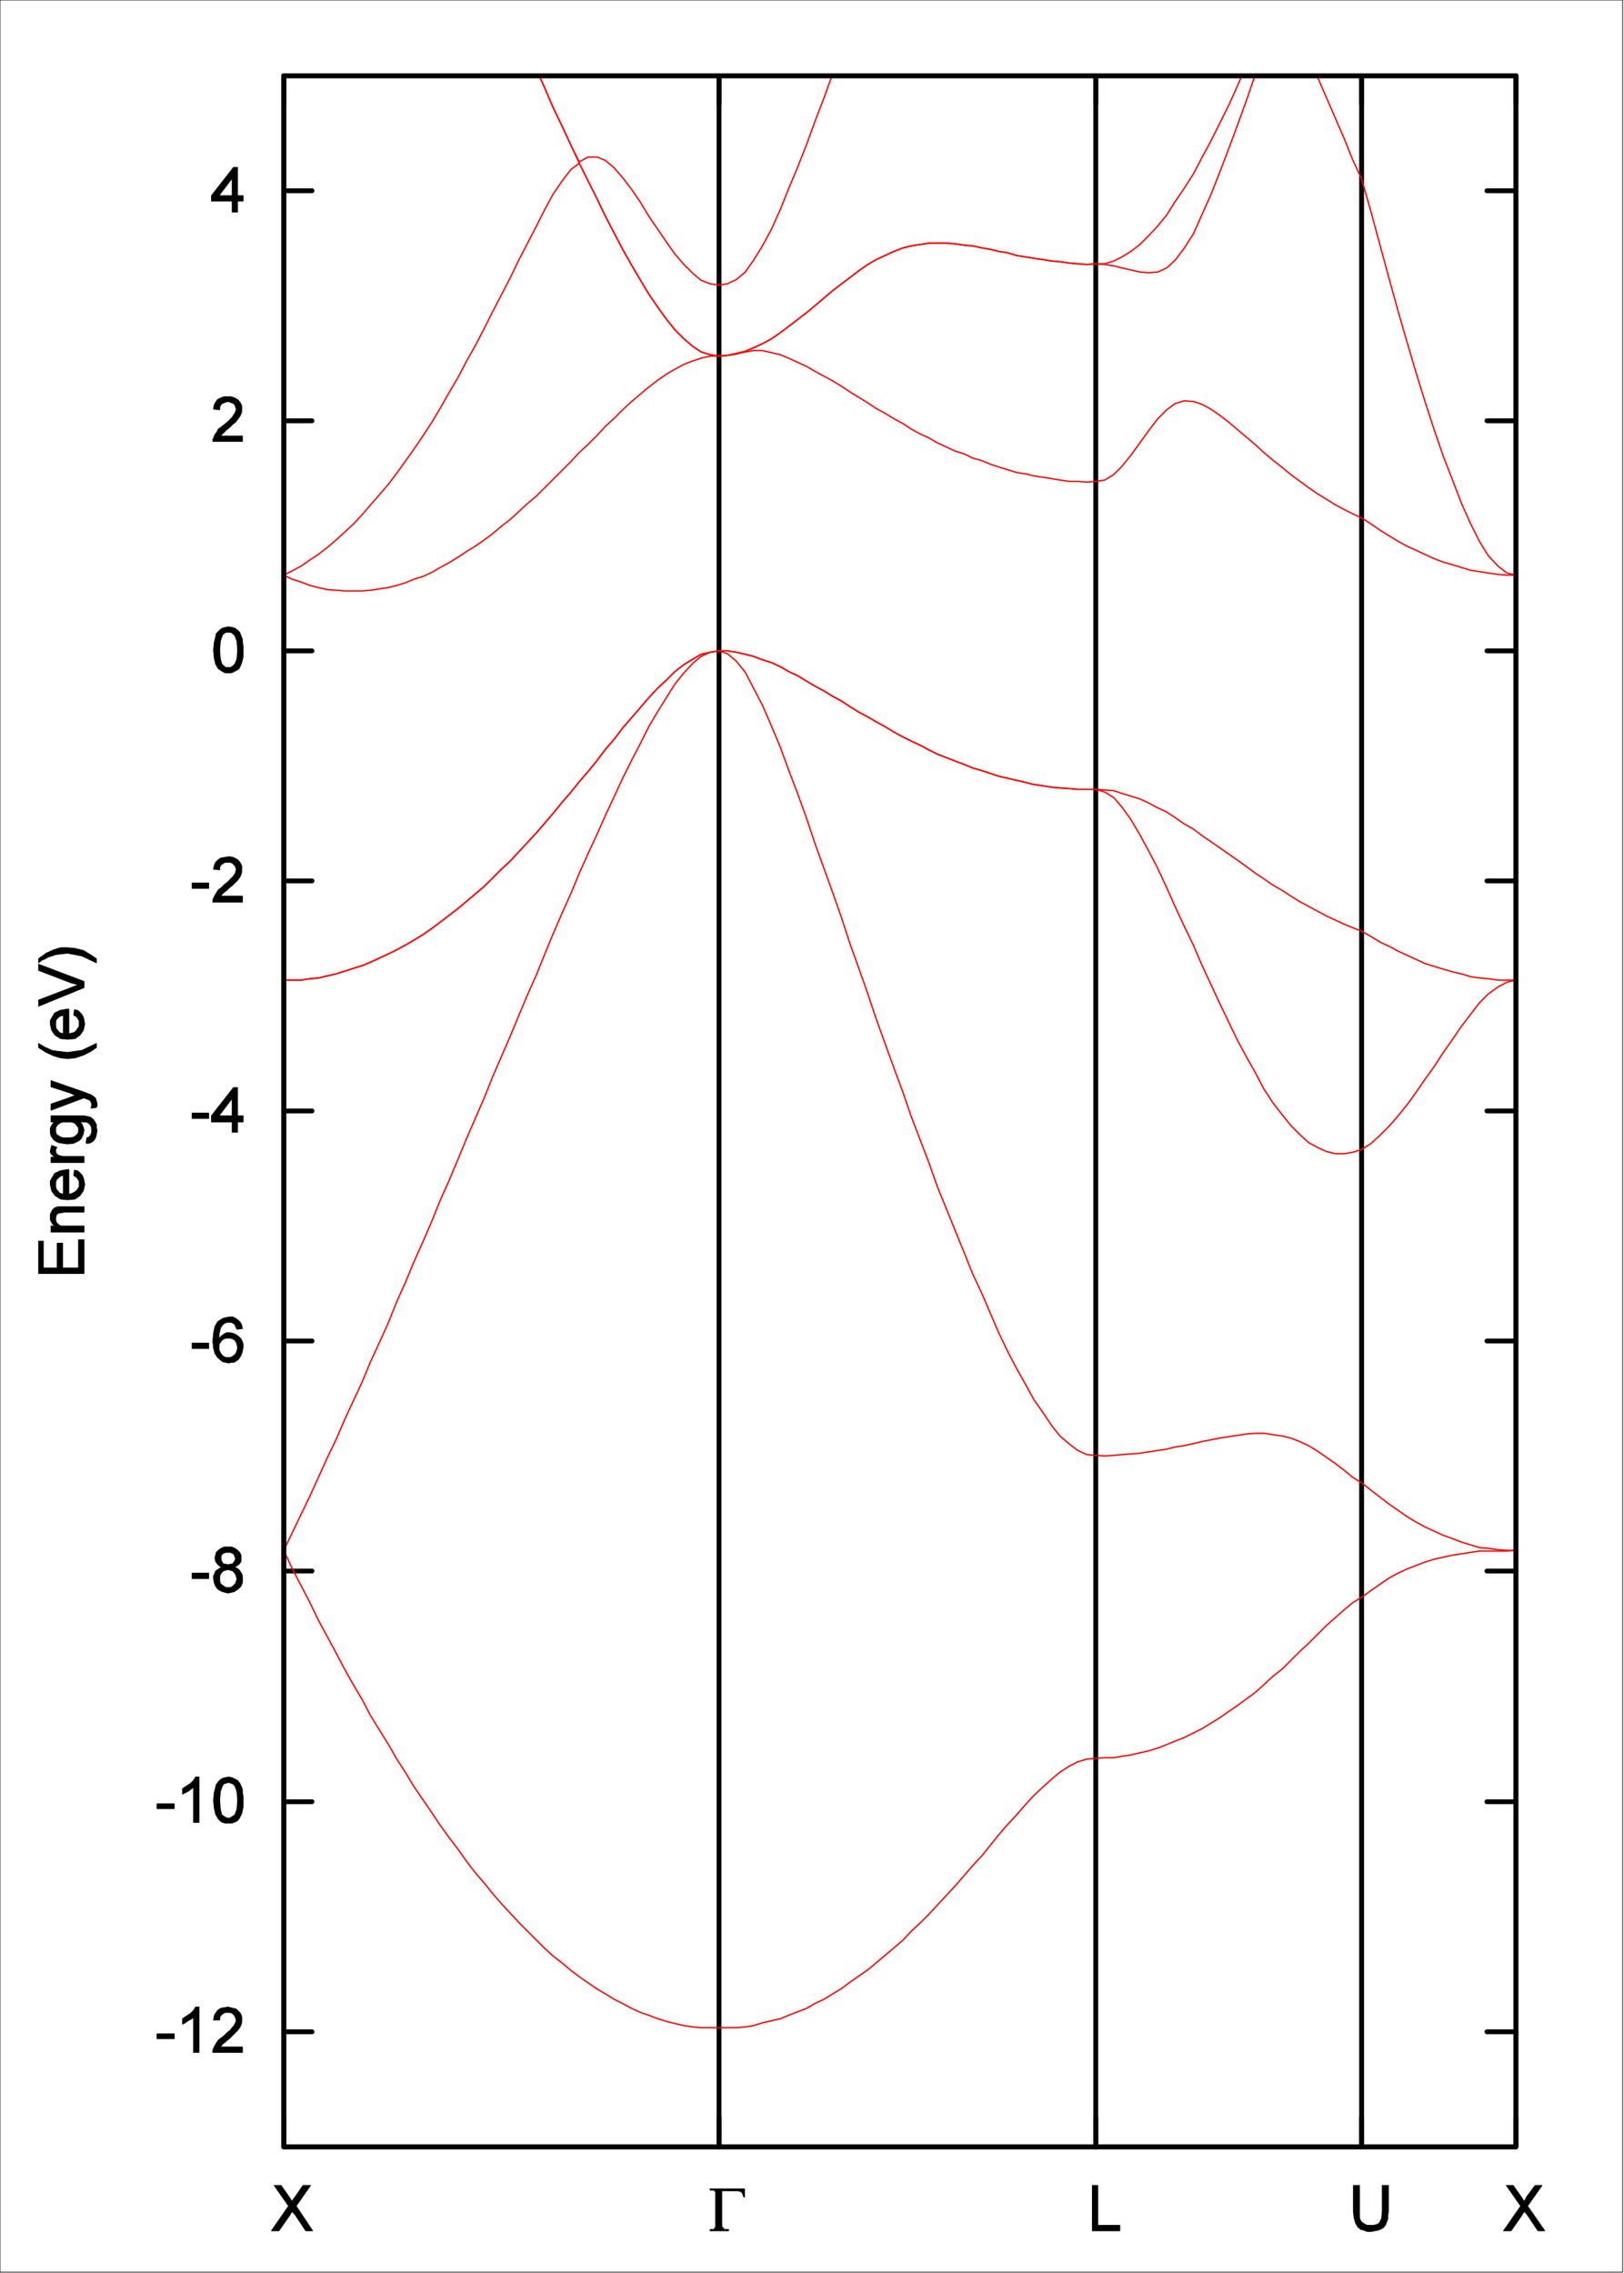 <?xml version="1.0" encoding="UTF-8" standalone="no"?>
<svg
   xmlns:dc="http://purl.org/dc/elements/1.1/"
   xmlns:cc="http://creativecommons.org/ns#"
   xmlns:rdf="http://www.w3.org/1999/02/22-rdf-syntax-ns#"
   xmlns:svg="http://www.w3.org/2000/svg"
   xmlns="http://www.w3.org/2000/svg"
   xmlns:sodipodi="http://sodipodi.sourceforge.net/DTD/sodipodi-0.dtd"
   xmlns:inkscape="http://www.inkscape.org/namespaces/inkscape"
   version="1.0"
   width="41.592mm"
   height="58.208mm"
   id="svg167"
   sodipodi:docname="image17.svg"
   inkscape:version="1.0.1 (3bc2e813f5, 2020-09-07)">
  <sodipodi:namedview
     pagecolor="#ffffff"
     bordercolor="#666666"
     borderopacity="1"
     objecttolerance="10"
     gridtolerance="10"
     guidetolerance="10"
     inkscape:pageopacity="0"
     inkscape:pageshadow="2"
     inkscape:window-width="1858"
     inkscape:window-height="1057"
     id="namedview169"
     showgrid="false"
     inkscape:zoom="4.0454546"
     inkscape:cx="78.599998"
     inkscape:cy="110"
     inkscape:window-x="-8"
     inkscape:window-y="-8"
     inkscape:window-maximized="1"
     inkscape:current-layer="svg167" />
  <defs
     id="defs3">
    <pattern
       id="WMFhbasepattern"
       patternUnits="userSpaceOnUse"
       width="6"
       height="6"
       x="0"
       y="0" />
  </defs>
  <path
     style="fill:none;stroke:#000000;stroke-width:0.067px;stroke-linecap:round;stroke-linejoin:round;stroke-miterlimit:4;stroke-dasharray:none;stroke-opacity:1;"
     d="  M 0,0   L 157.067,0   L 157.067,219.933   L 0,219.933   z "
     id="path5" />
  <path
     style="fill:none;stroke:#000000;stroke-width:0.467px;stroke-linecap:round;stroke-linejoin:round;stroke-miterlimit:4;stroke-dasharray:none;stroke-opacity:1;"
     d="  M 27.467,196.667   L 30.2,196.667  "
     id="path7" />
  <path
     style="fill:none;stroke:#000000;stroke-width:0.467px;stroke-linecap:round;stroke-linejoin:round;stroke-miterlimit:4;stroke-dasharray:none;stroke-opacity:1;"
     d="  M 146.733,196.667   L 143.933,196.667  "
     id="path9" />
  <path
     style="fill:#000000;fill-rule:nonzero;fill-opacity:1;stroke:#000000;stroke-width:0.067px;stroke-linecap:round;stroke-linejoin:round;stroke-miterlimit:4;stroke-dasharray:none;stroke-opacity:1;"
     d="  M 15.2,197.333   L 15.2,196.867   L 16.867,196.867   L 16.867,197.333   L 15.2,197.333  z   "
     id="path11" />
  <path
     style="fill:#000000;fill-rule:nonzero;fill-opacity:1;stroke:#000000;stroke-width:0.067px;stroke-linecap:round;stroke-linejoin:round;stroke-miterlimit:4;stroke-dasharray:none;stroke-opacity:1;"
     d="  M 19.267,198.667   L 18.733,198.667   L 18.733,195.267   L 18.467,195.467   L 18.2,195.6   L 17.933,195.8   L 17.667,195.933   L 17.667,195.4   L 18.067,195.133   L 18.467,194.867   L 18.733,194.6   L 18.933,194.267   L 19.267,194.267   L 19.267,198.667  z   "
     id="path13" />
  <path
     style="fill:#000000;fill-rule:nonzero;fill-opacity:1;stroke:#000000;stroke-width:0.067px;stroke-linecap:round;stroke-linejoin:round;stroke-miterlimit:4;stroke-dasharray:none;stroke-opacity:1;"
     d="  M 23.467,198.133   L 23.467,198.667   L 20.6,198.667   L 20.6,198.467   L 20.667,198.267   L 20.8,198   L 21,197.667   L 21.133,197.467   L 21.4,197.267   L 21.667,197.067   L 22,196.733   L 22.267,196.533   L 22.467,196.267   L 22.6,196.133   L 22.8,195.8   L 22.867,195.533   L 22.8,195.333   L 22.733,195.133   L 22.6,195   L 22.467,194.867   L 22.267,194.8   L 22.067,194.8   L 21.8,194.8   L 21.667,194.867   L 21.467,195   L 21.333,195.133   L 21.267,195.333   L 21.267,195.533   L 20.667,195.533   L 20.733,195.133   L 20.867,194.867   L 21.067,194.6   L 21.333,194.4   L 21.667,194.333   L 22.067,194.267   L 22.333,194.333   L 22.6,194.4   L 22.867,194.467   L 23.067,194.667   L 23.267,194.867   L 23.4,195.2   L 23.4,195.533   L 23.4,195.733   L 23.333,196   L 23.2,196.267   L 23,196.533   L 22.8,196.733   L 22.533,197   L 22.2,197.333   L 21.933,197.533   L 21.733,197.733   L 21.6,197.8   L 21.333,198.133   L 23.467,198.133  z   "
     id="path15" />
  <path
     style="fill:none;stroke:#000000;stroke-width:0.467px;stroke-linecap:round;stroke-linejoin:round;stroke-miterlimit:4;stroke-dasharray:none;stroke-opacity:1;"
     d="  M 27.467,174.4   L 30.2,174.4  "
     id="path17" />
  <path
     style="fill:none;stroke:#000000;stroke-width:0.467px;stroke-linecap:round;stroke-linejoin:round;stroke-miterlimit:4;stroke-dasharray:none;stroke-opacity:1;"
     d="  M 146.733,174.4   L 143.933,174.4  "
     id="path19" />
  <path
     style="fill:#000000;fill-rule:nonzero;fill-opacity:1;stroke:#000000;stroke-width:0.067px;stroke-linecap:round;stroke-linejoin:round;stroke-miterlimit:4;stroke-dasharray:none;stroke-opacity:1;"
     d="  M 15.2,175.067   L 15.2,174.6   L 16.867,174.6   L 16.867,175.067   L 15.2,175.067  z   "
     id="path21" />
  <path
     style="fill:#000000;fill-rule:nonzero;fill-opacity:1;stroke:#000000;stroke-width:0.067px;stroke-linecap:round;stroke-linejoin:round;stroke-miterlimit:4;stroke-dasharray:none;stroke-opacity:1;"
     d="  M 19.267,176.4   L 18.733,176.4   L 18.733,173   L 18.467,173.2   L 18.2,173.4   L 17.933,173.533   L 17.667,173.667   L 17.667,173.133   L 18.067,172.867   L 18.467,172.6   L 18.733,172.333   L 18.933,172   L 19.267,172   L 19.267,176.4  z   "
     id="path23" />
  <path
     style="fill:#000000;fill-rule:nonzero;fill-opacity:1;stroke:#000000;stroke-width:0.067px;stroke-linecap:round;stroke-linejoin:round;stroke-miterlimit:4;stroke-dasharray:none;stroke-opacity:1;"
     d="  M 20.667,174.267   L 20.733,173.533   L 20.867,173   L 20.933,172.733   L 21.133,172.467   L 21.333,172.267   L 21.533,172.133   L 21.8,172.067   L 22.133,172   L 22.467,172.067   L 22.733,172.2   L 23,172.333   L 23.2,172.6   L 23.333,172.867   L 23.467,173.2   L 23.467,173.533   L 23.533,173.867   L 23.533,174.267   L 23.533,174.933   L 23.4,175.533   L 23.267,175.8   L 23.133,176.067   L 22.933,176.267   L 22.667,176.4   L 22.4,176.467   L 22.133,176.467   L 21.8,176.467   L 21.533,176.4   L 21.333,176.267   L 21.133,176.067   L 20.867,175.6   L 20.733,175   L 20.667,174.267  z    M 21.267,174.267   L 21.333,175.133   L 21.467,175.667   L 21.667,175.8   L 21.867,175.933   L 22.133,176   L 22.333,175.933   L 22.533,175.8   L 22.733,175.667   L 22.933,175.133   L 23,174.267   L 22.933,173.4   L 22.733,172.867   L 22.533,172.667   L 22.333,172.6   L 22.133,172.533   L 21.867,172.6   L 21.667,172.667   L 21.533,172.867   L 21.333,173.4   L 21.267,174.267  z   "
     id="path25" />
  <path
     style="fill:none;stroke:#000000;stroke-width:0.467px;stroke-linecap:round;stroke-linejoin:round;stroke-miterlimit:4;stroke-dasharray:none;stroke-opacity:1;"
     d="  M 27.467,152.067   L 30.2,152.067  "
     id="path27" />
  <path
     style="fill:none;stroke:#000000;stroke-width:0.467px;stroke-linecap:round;stroke-linejoin:round;stroke-miterlimit:4;stroke-dasharray:none;stroke-opacity:1;"
     d="  M 146.733,152.067   L 143.933,152.067  "
     id="path29" />
  <path
     style="fill:#000000;fill-rule:nonzero;fill-opacity:1;stroke:#000000;stroke-width:0.067px;stroke-linecap:round;stroke-linejoin:round;stroke-miterlimit:4;stroke-dasharray:none;stroke-opacity:1;"
     d="  M 18.6,152.8   L 18.6,152.267   L 20.2,152.267   L 20.2,152.8   L 18.6,152.8  z   "
     id="path31" />
  <path
     style="fill:#000000;fill-rule:nonzero;fill-opacity:1;stroke:#000000;stroke-width:0.067px;stroke-linecap:round;stroke-linejoin:round;stroke-miterlimit:4;stroke-dasharray:none;stroke-opacity:1;"
     d="  M 21.467,151.667   L 21.267,151.6   L 21.133,151.467   L 21,151.333   L 20.867,151.133   L 20.8,150.8   L 20.867,150.533   L 20.933,150.267   L 21.133,150.067   L 21.4,149.867   L 21.733,149.733   L 22.067,149.733   L 22.4,149.733   L 22.733,149.867   L 23,150.067   L 23.2,150.267   L 23.333,150.533   L 23.333,150.8   L 23.333,151.133   L 23.2,151.333   L 23.067,151.467   L 22.867,151.6   L 22.667,151.667   L 22.933,151.8   L 23.133,151.933   L 23.267,152.133   L 23.4,152.333   L 23.467,152.533   L 23.467,152.8   L 23.467,153.2   L 23.333,153.533   L 23.067,153.8   L 22.867,153.933   L 22.667,154.067   L 22.4,154.133   L 22.067,154.2   L 21.8,154.133   L 21.533,154.067   L 21.267,153.933   L 21.067,153.8   L 20.867,153.533   L 20.733,153.2   L 20.667,152.8   L 20.667,152.533   L 20.8,152.267   L 20.867,152.067   L 21.067,151.933   L 21.267,151.8   L 21.467,151.667  z    M 21.4,150.8   L 21.4,151   L 21.467,151.133   L 21.533,151.267   L 21.667,151.4   L 21.867,151.4   L 22.067,151.467   L 22.267,151.4   L 22.467,151.4   L 22.6,151.267   L 22.733,151.067   L 22.8,150.867   L 22.733,150.667   L 22.667,150.533   L 22.6,150.4   L 22.467,150.333   L 22.267,150.267   L 22.067,150.267   L 21.867,150.267   L 21.667,150.333   L 21.533,150.4   L 21.4,150.6   L 21.4,150.8  z    M 21.267,152.8   L 21.267,153   L 21.333,153.267   L 21.467,153.4   L 21.667,153.533   L 21.867,153.667   L 22.067,153.667   L 22.333,153.667   L 22.533,153.533   L 22.667,153.4   L 22.8,153.267   L 22.867,153.067   L 22.933,152.8   L 22.867,152.6   L 22.8,152.4   L 22.667,152.2   L 22.533,152.067   L 22.333,152   L 22.067,151.933   L 21.8,152   L 21.6,152.067   L 21.467,152.2   L 21.333,152.4   L 21.267,152.6   L 21.267,152.8  z   "
     id="path33" />
  <path
     style="fill:none;stroke:#000000;stroke-width:0.467px;stroke-linecap:round;stroke-linejoin:round;stroke-miterlimit:4;stroke-dasharray:none;stroke-opacity:1;"
     d="  M 27.467,129.8   L 30.2,129.8  "
     id="path35" />
  <path
     style="fill:none;stroke:#000000;stroke-width:0.467px;stroke-linecap:round;stroke-linejoin:round;stroke-miterlimit:4;stroke-dasharray:none;stroke-opacity:1;"
     d="  M 146.733,129.8   L 143.933,129.8  "
     id="path37" />
  <path
     style="fill:#000000;fill-rule:nonzero;fill-opacity:1;stroke:#000000;stroke-width:0.067px;stroke-linecap:round;stroke-linejoin:round;stroke-miterlimit:4;stroke-dasharray:none;stroke-opacity:1;"
     d="  M 18.6,130.533   L 18.6,130   L 20.2,130   L 20.2,130.533   L 18.6,130.533  z   "
     id="path39" />
  <path
     style="fill:#000000;fill-rule:nonzero;fill-opacity:1;stroke:#000000;stroke-width:0.067px;stroke-linecap:round;stroke-linejoin:round;stroke-miterlimit:4;stroke-dasharray:none;stroke-opacity:1;"
     d="  M 23.467,128.6   L 22.933,128.667   L 22.8,128.4   L 22.733,128.2   L 22.533,128.067   L 22.4,128   L 22.2,128   L 21.933,128   L 21.667,128.133   L 21.467,128.333   L 21.333,128.6   L 21.267,128.867   L 21.2,129.2   L 21.2,129.6   L 21.4,129.333   L 21.667,129.133   L 21.933,129   L 22.267,129   L 22.6,129.067   L 22.867,129.2   L 23.133,129.4   L 23.333,129.6   L 23.467,129.867   L 23.533,130.133   L 23.533,130.4   L 23.467,130.8   L 23.333,131.2   L 23.2,131.4   L 23.067,131.6   L 22.867,131.733   L 22.667,131.867   L 22.4,131.867   L 22.133,131.933   L 21.533,131.8   L 21.067,131.4   L 20.8,131   L 20.667,130.467   L 20.6,129.8   L 20.667,129.067   L 20.8,128.4   L 21.067,127.933   L 21.6,127.6   L 22.2,127.467   L 22.533,127.467   L 22.8,127.6   L 23.067,127.8   L 23.267,128   L 23.4,128.267   L 23.467,128.6  z    M 21.2,130.4   L 21.2,130.667   L 21.333,130.933   L 21.467,131.133   L 21.6,131.267   L 21.867,131.4   L 22.133,131.4   L 22.333,131.4   L 22.533,131.267   L 22.733,131.133   L 22.867,130.933   L 22.933,130.733   L 23,130.467   L 22.933,130.133   L 22.867,129.933   L 22.733,129.733   L 22.533,129.6   L 22.333,129.533   L 22.067,129.533   L 21.867,129.533   L 21.667,129.6   L 21.467,129.733   L 21.333,129.933   L 21.2,130.133   L 21.2,130.4  z   "
     id="path41" />
  <path
     style="fill:none;stroke:#000000;stroke-width:0.467px;stroke-linecap:round;stroke-linejoin:round;stroke-miterlimit:4;stroke-dasharray:none;stroke-opacity:1;"
     d="  M 27.467,107.533   L 30.2,107.533  "
     id="path43" />
  <path
     style="fill:none;stroke:#000000;stroke-width:0.467px;stroke-linecap:round;stroke-linejoin:round;stroke-miterlimit:4;stroke-dasharray:none;stroke-opacity:1;"
     d="  M 146.733,107.533   L 143.933,107.533  "
     id="path45" />
  <path
     style="fill:#000000;fill-rule:nonzero;fill-opacity:1;stroke:#000000;stroke-width:0.067px;stroke-linecap:round;stroke-linejoin:round;stroke-miterlimit:4;stroke-dasharray:none;stroke-opacity:1;"
     d="  M 18.6,108.267   L 18.6,107.733   L 20.2,107.733   L 20.2,108.267   L 18.6,108.267  z   "
     id="path47" />
  <path
     style="fill:#000000;fill-rule:nonzero;fill-opacity:1;stroke:#000000;stroke-width:0.067px;stroke-linecap:round;stroke-linejoin:round;stroke-miterlimit:4;stroke-dasharray:none;stroke-opacity:1;"
     d="  M 22.467,109.6   L 22.467,108.6   L 20.467,108.6   L 20.467,108   L 22.6,105.267   L 23,105.267   L 23,108   L 23.533,108   L 23.533,108.6   L 23,108.6   L 23,109.6   L 22.467,109.6  z    M 22.467,108   L 22.467,106.333   L 21.2,108   L 22.467,108  z   "
     id="path49" />
  <path
     style="fill:none;stroke:#000000;stroke-width:0.467px;stroke-linecap:round;stroke-linejoin:round;stroke-miterlimit:4;stroke-dasharray:none;stroke-opacity:1;"
     d="  M 27.467,85.267   L 30.2,85.267  "
     id="path51" />
  <path
     style="fill:none;stroke:#000000;stroke-width:0.467px;stroke-linecap:round;stroke-linejoin:round;stroke-miterlimit:4;stroke-dasharray:none;stroke-opacity:1;"
     d="  M 146.733,85.267   L 143.933,85.267  "
     id="path53" />
  <path
     style="fill:#000000;fill-rule:nonzero;fill-opacity:1;stroke:#000000;stroke-width:0.067px;stroke-linecap:round;stroke-linejoin:round;stroke-miterlimit:4;stroke-dasharray:none;stroke-opacity:1;"
     d="  M 18.6,86   L 18.6,85.467   L 20.2,85.467   L 20.2,86   L 18.6,86  z   "
     id="path55" />
  <path
     style="fill:#000000;fill-rule:nonzero;fill-opacity:1;stroke:#000000;stroke-width:0.067px;stroke-linecap:round;stroke-linejoin:round;stroke-miterlimit:4;stroke-dasharray:none;stroke-opacity:1;"
     d="  M 23.467,86.733   L 23.467,87.333   L 20.6,87.333   L 20.6,87.133   L 20.667,86.933   L 20.8,86.667   L 21,86.333   L 21.133,86.133   L 21.4,85.933   L 21.667,85.667   L 22,85.4   L 22.267,85.133   L 22.467,84.933   L 22.6,84.8   L 22.8,84.467   L 22.867,84.133   L 22.8,83.933   L 22.733,83.8   L 22.6,83.667   L 22.467,83.533   L 22.267,83.467   L 22.067,83.467   L 21.8,83.467   L 21.667,83.533   L 21.467,83.667   L 21.333,83.8   L 21.267,84   L 21.267,84.2   L 20.667,84.133   L 20.733,83.8   L 20.867,83.467   L 21.067,83.267   L 21.333,83.067   L 21.667,83   L 22.067,82.933   L 22.333,82.933   L 22.6,83   L 22.867,83.133   L 23.067,83.267   L 23.267,83.533   L 23.4,83.8   L 23.4,84.133   L 23.4,84.4   L 23.333,84.667   L 23.2,84.933   L 23,85.2   L 22.8,85.4   L 22.533,85.667   L 22.2,85.933   L 21.933,86.2   L 21.733,86.333   L 21.6,86.467   L 21.333,86.733   L 23.467,86.733  z   "
     id="path57" />
  <path
     style="fill:none;stroke:#000000;stroke-width:0.467px;stroke-linecap:round;stroke-linejoin:round;stroke-miterlimit:4;stroke-dasharray:none;stroke-opacity:1;"
     d="  M 27.467,63   L 30.2,63  "
     id="path59" />
  <path
     style="fill:none;stroke:#000000;stroke-width:0.467px;stroke-linecap:round;stroke-linejoin:round;stroke-miterlimit:4;stroke-dasharray:none;stroke-opacity:1;"
     d="  M 146.733,63   L 143.933,63  "
     id="path61" />
  <path
     style="fill:#000000;fill-rule:nonzero;fill-opacity:1;stroke:#000000;stroke-width:0.067px;stroke-linecap:round;stroke-linejoin:round;stroke-miterlimit:4;stroke-dasharray:none;stroke-opacity:1;"
     d="  M 20.667,62.933   L 20.733,62.2   L 20.867,61.667   L 20.933,61.333   L 21.133,61.133   L 21.333,60.933   L 21.533,60.8   L 21.8,60.733   L 22.133,60.667   L 22.467,60.733   L 22.733,60.8   L 23,61   L 23.2,61.2   L 23.333,61.533   L 23.467,61.867   L 23.467,62.133   L 23.533,62.533   L 23.533,62.933   L 23.533,63.6   L 23.4,64.133   L 23.267,64.467   L 23.133,64.733   L 22.933,64.867   L 22.667,65   L 22.4,65.133   L 22.133,65.133   L 21.8,65.133   L 21.533,65   L 21.333,64.867   L 21.133,64.733   L 20.867,64.267   L 20.733,63.667   L 20.667,62.933  z    M 21.267,62.933   L 21.333,63.8   L 21.467,64.267   L 21.667,64.467   L 21.867,64.6   L 22.133,64.6   L 22.333,64.6   L 22.533,64.467   L 22.733,64.267   L 22.933,63.8   L 23,62.933   L 22.933,62.067   L 22.733,61.533   L 22.533,61.333   L 22.333,61.2   L 22.133,61.2   L 21.867,61.2   L 21.667,61.333   L 21.533,61.467   L 21.333,62.067   L 21.267,62.933  z   "
     id="path63" />
  <path
     style="fill:none;stroke:#000000;stroke-width:0.467px;stroke-linecap:round;stroke-linejoin:round;stroke-miterlimit:4;stroke-dasharray:none;stroke-opacity:1;"
     d="  M 27.467,40.733   L 30.2,40.733  "
     id="path65" />
  <path
     style="fill:none;stroke:#000000;stroke-width:0.467px;stroke-linecap:round;stroke-linejoin:round;stroke-miterlimit:4;stroke-dasharray:none;stroke-opacity:1;"
     d="  M 146.733,40.733   L 143.933,40.733  "
     id="path67" />
  <path
     style="fill:#000000;fill-rule:nonzero;fill-opacity:1;stroke:#000000;stroke-width:0.067px;stroke-linecap:round;stroke-linejoin:round;stroke-miterlimit:4;stroke-dasharray:none;stroke-opacity:1;"
     d="  M 23.467,42.2   L 23.467,42.733   L 20.6,42.733   L 20.6,42.533   L 20.667,42.4   L 20.8,42.067   L 21,41.8   L 21.133,41.533   L 21.4,41.333   L 21.667,41.133   L 22,40.867   L 22.267,40.6   L 22.467,40.4   L 22.6,40.2   L 22.8,39.867   L 22.867,39.6   L 22.8,39.4   L 22.733,39.2   L 22.6,39.067   L 22.467,39   L 22.267,38.933   L 22.067,38.867   L 21.8,38.933   L 21.667,39   L 21.467,39.067   L 21.333,39.267   L 21.267,39.4   L 21.267,39.667   L 20.667,39.6   L 20.733,39.2   L 20.867,38.933   L 21.067,38.667   L 21.333,38.533   L 21.667,38.4   L 22.067,38.4   L 22.333,38.4   L 22.6,38.467   L 22.867,38.6   L 23.067,38.733   L 23.267,39   L 23.4,39.267   L 23.4,39.6   L 23.4,39.867   L 23.333,40.067   L 23.2,40.333   L 23,40.6   L 22.8,40.867   L 22.533,41.067   L 22.2,41.4   L 21.933,41.6   L 21.733,41.8   L 21.6,41.933   L 21.333,42.2   L 23.467,42.2  z   "
     id="path69" />
  <path
     style="fill:none;stroke:#000000;stroke-width:0.467px;stroke-linecap:round;stroke-linejoin:round;stroke-miterlimit:4;stroke-dasharray:none;stroke-opacity:1;"
     d="  M 27.467,18.467   L 30.2,18.467  "
     id="path71" />
  <path
     style="fill:none;stroke:#000000;stroke-width:0.467px;stroke-linecap:round;stroke-linejoin:round;stroke-miterlimit:4;stroke-dasharray:none;stroke-opacity:1;"
     d="  M 146.733,18.467   L 143.933,18.467  "
     id="path73" />
  <path
     style="fill:#000000;fill-rule:nonzero;fill-opacity:1;stroke:#000000;stroke-width:0.067px;stroke-linecap:round;stroke-linejoin:round;stroke-miterlimit:4;stroke-dasharray:none;stroke-opacity:1;"
     d="  M 22.467,20.533   L 22.467,19.467   L 20.467,19.467   L 20.467,18.933   L 22.6,16.2   L 23,16.2   L 23,18.933   L 23.533,18.933   L 23.533,19.467   L 23,19.467   L 23,20.533   L 22.467,20.533  z    M 22.467,18.933   L 22.467,17.267   L 21.2,18.933   L 22.467,18.933  z   "
     id="path75" />
  <path
     style="fill:none;stroke:#000000;stroke-width:0.467px;stroke-linecap:round;stroke-linejoin:round;stroke-miterlimit:4;stroke-dasharray:none;stroke-opacity:1;"
     d="  M 146.733,207.8   L 146.733,205  "
     id="path77" />
  <path
     style="fill:none;stroke:#000000;stroke-width:0.467px;stroke-linecap:round;stroke-linejoin:round;stroke-miterlimit:4;stroke-dasharray:none;stroke-opacity:1;"
     d="  M 146.733,7.333   L 146.733,10.067  "
     id="path79" />
  <path
     style="fill:#000000;fill-rule:nonzero;fill-opacity:1;stroke:#000000;stroke-width:0.067px;stroke-linecap:round;stroke-linejoin:round;stroke-miterlimit:4;stroke-dasharray:none;stroke-opacity:1;"
     d="  M 145.533,215.933   L 147.2,213.533   L 145.8,211.533   L 146.467,211.533   L 147.267,212.667   L 147.4,212.867   L 147.467,213   L 147.533,213.067   L 147.667,212.867   L 147.8,212.6   L 148.6,211.533   L 149.267,211.533   L 147.867,213.533   L 149.533,215.933   L 148.867,215.933   L 147.8,214.333   L 147.667,214.2   L 147.533,214.067   L 147.4,214.267   L 147.333,214.4   L 146.267,215.933   L 145.533,215.933  z   "
     id="path81" />
  <path
     style="fill:none;stroke:#000000;stroke-width:0.467px;stroke-linecap:round;stroke-linejoin:round;stroke-miterlimit:4;stroke-dasharray:none;stroke-opacity:1;"
     d="  M 131.8,207.8   L 131.8,205  "
     id="path83" />
  <path
     style="fill:none;stroke:#000000;stroke-width:0.467px;stroke-linecap:round;stroke-linejoin:round;stroke-miterlimit:4;stroke-dasharray:none;stroke-opacity:1;"
     d="  M 131.8,7.333   L 131.8,10.067  "
     id="path85" />
  <path
     style="fill:#000000;fill-rule:nonzero;fill-opacity:1;stroke:#000000;stroke-width:0.067px;stroke-linecap:round;stroke-linejoin:round;stroke-miterlimit:4;stroke-dasharray:none;stroke-opacity:1;"
     d="  M 133.8,211.533   L 134.4,211.533   L 134.4,214.067   L 134.333,214.467   L 134.333,214.8   L 134.2,215.133   L 134.133,215.333   L 133.933,215.6   L 133.733,215.733   L 133.4,215.867   L 133.067,215.933   L 132.733,216   L 132.333,216   L 132,215.867   L 131.733,215.8   L 131.467,215.6   L 131.333,215.4   L 131.2,215.133   L 131.067,214.667   L 131,214.067   L 131,211.533   L 131.6,211.533   L 131.6,214   L 131.6,214.4   L 131.6,214.667   L 131.667,214.867   L 131.733,215   L 131.867,215.133   L 132.067,215.267   L 132.333,215.4   L 132.667,215.4   L 132.933,215.4   L 133.2,215.333   L 133.4,215.267   L 133.533,215.133   L 133.733,214.733   L 133.8,214   L 133.8,211.533  z   "
     id="path87" />
  <path
     style="fill:none;stroke:#000000;stroke-width:0.467px;stroke-linecap:round;stroke-linejoin:round;stroke-miterlimit:4;stroke-dasharray:none;stroke-opacity:1;"
     d="  M 106.067,207.8   L 106.067,205  "
     id="path89" />
  <path
     style="fill:none;stroke:#000000;stroke-width:0.467px;stroke-linecap:round;stroke-linejoin:round;stroke-miterlimit:4;stroke-dasharray:none;stroke-opacity:1;"
     d="  M 106.067,7.333   L 106.067,10.067  "
     id="path91" />
  <path
     style="fill:#000000;fill-rule:nonzero;fill-opacity:1;stroke:#000000;stroke-width:0.067px;stroke-linecap:round;stroke-linejoin:round;stroke-miterlimit:4;stroke-dasharray:none;stroke-opacity:1;"
     d="  M 105.733,215.933   L 105.733,211.533   L 106.267,211.533   L 106.267,215.4   L 108.4,215.4   L 108.4,215.933   L 105.733,215.933  z   "
     id="path93" />
  <path
     style="fill:none;stroke:#000000;stroke-width:0.467px;stroke-linecap:round;stroke-linejoin:round;stroke-miterlimit:4;stroke-dasharray:none;stroke-opacity:1;"
     d="  M 69.6,207.8   L 69.6,205  "
     id="path95" />
  <path
     style="fill:none;stroke:#000000;stroke-width:0.467px;stroke-linecap:round;stroke-linejoin:round;stroke-miterlimit:4;stroke-dasharray:none;stroke-opacity:1;"
     d="  M 69.6,7.333   L 69.6,10.067  "
     id="path97" />
  <path
     style="fill:#000000;fill-rule:nonzero;fill-opacity:1;stroke:#000000;stroke-width:0.067px;stroke-linecap:round;stroke-linejoin:round;stroke-miterlimit:4;stroke-dasharray:none;stroke-opacity:1;"
     d="  M 72.067,211.867   L 72.067,212.667   L 72,212.667   L 71.933,212.467   L 71.867,212.333   L 71.8,212.2   L 71.667,212.133   L 71.467,212.067   L 71.2,212.067   L 69.867,212.067   L 69.867,215.333   L 69.867,215.533   L 70,215.667   L 70.133,215.8   L 70.333,215.8   L 70.533,215.8   L 70.533,215.933   L 68.733,215.933   L 68.733,215.8   L 68.8,215.8   L 69.067,215.8   L 69.2,215.667   L 69.267,215.533   L 69.267,215.333   L 69.267,212.4   L 69.267,212.2   L 69.2,212.067   L 69.067,212   L 68.8,212   L 68.733,212   L 68.733,211.867   L 72.067,211.867  z   "
     id="path99" />
  <path
     style="fill:none;stroke:#000000;stroke-width:0.467px;stroke-linecap:round;stroke-linejoin:round;stroke-miterlimit:4;stroke-dasharray:none;stroke-opacity:1;"
     d="  M 27.467,207.8   L 27.467,205  "
     id="path101" />
  <path
     style="fill:none;stroke:#000000;stroke-width:0.467px;stroke-linecap:round;stroke-linejoin:round;stroke-miterlimit:4;stroke-dasharray:none;stroke-opacity:1;"
     d="  M 27.467,7.333   L 27.467,10.067  "
     id="path103" />
  <path
     style="fill:#000000;fill-rule:nonzero;fill-opacity:1;stroke:#000000;stroke-width:0.067px;stroke-linecap:round;stroke-linejoin:round;stroke-miterlimit:4;stroke-dasharray:none;stroke-opacity:1;"
     d="  M 26.267,215.933   L 27.933,213.533   L 26.533,211.533   L 27.2,211.533   L 28,212.667   L 28.133,212.867   L 28.2,213   L 28.267,213.067   L 28.4,212.867   L 28.6,212.6   L 29.333,211.533   L 30.067,211.533   L 28.667,213.533   L 30.267,215.933   L 29.6,215.933   L 28.533,214.333   L 28.4,214.2   L 28.267,214.067   L 28.133,214.267   L 28.067,214.4   L 27,215.933   L 26.267,215.933  z   "
     id="path105" />
  <path
     style="fill:none;stroke:#000000;stroke-width:0.467px;stroke-linecap:round;stroke-linejoin:round;stroke-miterlimit:4;stroke-dasharray:none;stroke-opacity:1;"
     d="  M 27.467,207.8   L 146.733,207.8   L 146.733,7.333   L 27.467,7.333   L 27.467,207.8  "
     id="path107" />
  <path
     style="fill:#000000;fill-rule:nonzero;fill-opacity:1;stroke:#000000;stroke-width:0.067px;stroke-linecap:round;stroke-linejoin:round;stroke-miterlimit:4;stroke-dasharray:none;stroke-opacity:1;"
     d="  M 8.133,123.267   L 3.733,123.267   L 3.733,120.133   L 4.2,120.133   L 4.2,122.733   L 5.533,122.733   L 5.533,120.333   L 6.067,120.333   L 6.067,122.733   L 7.6,122.733   L 7.6,120   L 8.133,120   L 8.133,123.267  z   "
     id="path109" />
  <path
     style="fill:#000000;fill-rule:nonzero;fill-opacity:1;stroke:#000000;stroke-width:0.067px;stroke-linecap:round;stroke-linejoin:round;stroke-miterlimit:4;stroke-dasharray:none;stroke-opacity:1;"
     d="  M 8.133,119.267   L 4.933,119.267   L 4.933,118.667   L 5.4,118.667   L 5.133,118.533   L 5,118.333   L 4.867,118.067   L 4.867,117.8   L 4.867,117.533   L 5,117.267   L 5.067,117.133   L 5.267,116.933   L 5.4,116.867   L 5.667,116.8   L 5.867,116.8   L 6.133,116.8   L 8.133,116.8   L 8.133,117.333   L 6.2,117.333   L 5.933,117.4   L 5.733,117.4   L 5.6,117.467   L 5.467,117.6   L 5.4,117.8   L 5.4,117.933   L 5.4,118.133   L 5.467,118.333   L 5.6,118.467   L 5.733,118.6   L 5.933,118.667   L 6.133,118.667   L 6.4,118.667   L 8.133,118.667   L 8.133,119.267  z   "
     id="path111" />
  <path
     style="fill:#000000;fill-rule:nonzero;fill-opacity:1;stroke:#000000;stroke-width:0.067px;stroke-linecap:round;stroke-linejoin:round;stroke-miterlimit:4;stroke-dasharray:none;stroke-opacity:1;"
     d="  M 7.133,113.8   L 7.2,113.267   L 7.533,113.333   L 7.733,113.533   L 7.933,113.733   L 8.067,114   L 8.133,114.267   L 8.2,114.667   L 8.067,115.267   L 7.733,115.733   L 7.267,116.067   L 6.533,116.133   L 5.867,116.067   L 5.333,115.733   L 5,115.267   L 4.867,114.667   L 4.867,114.333   L 5,114.067   L 5.133,113.867   L 5.267,113.6   L 5.8,113.333   L 6.533,113.2   L 6.667,113.2   L 6.667,115.6   L 6.933,115.533   L 7.2,115.4   L 7.4,115.267   L 7.533,115.067   L 7.667,114.867   L 7.667,114.6   L 7.667,114.333   L 7.533,114.133   L 7.4,113.933   L 7.133,113.8  z    M 6.133,115.6   L 6.133,113.8   L 5.933,113.8   L 5.733,113.933   L 5.667,114   L 5.467,114.2   L 5.4,114.4   L 5.4,114.667   L 5.4,114.933   L 5.467,115.133   L 5.6,115.267   L 5.733,115.467   L 5.933,115.533   L 6.133,115.6  z   "
     id="path113" />
  <path
     style="fill:#000000;fill-rule:nonzero;fill-opacity:1;stroke:#000000;stroke-width:0.067px;stroke-linecap:round;stroke-linejoin:round;stroke-miterlimit:4;stroke-dasharray:none;stroke-opacity:1;"
     d="  M 8.133,112.533   L 4.933,112.533   L 4.933,112   L 5.4,112   L 5.133,111.867   L 4.933,111.667   L 4.867,111.533   L 4.867,111.4   L 4.933,111.133   L 5,110.867   L 5.533,111.067   L 5.4,111.2   L 5.4,111.4   L 5.4,111.533   L 5.467,111.667   L 5.6,111.8   L 5.8,111.867   L 6.067,111.933   L 6.4,111.933   L 8.133,111.933   L 8.133,112.533  z   "
     id="path115" />
  <path
     style="fill:#000000;fill-rule:nonzero;fill-opacity:1;stroke:#000000;stroke-width:0.067px;stroke-linecap:round;stroke-linejoin:round;stroke-miterlimit:4;stroke-dasharray:none;stroke-opacity:1;"
     d="  M 8.333,110.667   L 8.4,110.133   L 8.6,110.067   L 8.733,109.933   L 8.8,109.8   L 8.867,109.6   L 8.867,109.4   L 8.867,109.2   L 8.8,109   L 8.733,108.867   L 8.6,108.733   L 8.333,108.6   L 8.2,108.6   L 8,108.6   L 7.733,108.6   L 7.933,108.8   L 8.067,109.133   L 8.133,109.4   L 8.067,109.733   L 8,109.933   L 7.867,110.2   L 7.667,110.4   L 7.133,110.667   L 6.533,110.733   L 6.067,110.667   L 5.667,110.6   L 5.4,110.467   L 5.2,110.333   L 5.067,110.133   L 4.933,109.933   L 4.867,109.667   L 4.867,109.467   L 4.867,109.2   L 5,108.933   L 5.133,108.733   L 5.333,108.6   L 4.933,108.6   L 4.933,108   L 7.667,108   L 8.133,108   L 8.467,108.067   L 8.733,108.133   L 8.933,108.267   L 9.067,108.4   L 9.2,108.6   L 9.333,108.867   L 9.333,109.133   L 9.4,109.4   L 9.333,109.8   L 9.267,110.067   L 9.133,110.333   L 9,110.467   L 8.8,110.6   L 8.6,110.667   L 8.333,110.667  z    M 6.467,110.133   L 6.8,110.133   L 7.133,110.067   L 7.333,109.933   L 7.467,109.8   L 7.6,109.6   L 7.6,109.4   L 7.6,109.133   L 7.467,109   L 7.333,108.8   L 7.133,108.667   L 6.867,108.6   L 6.467,108.6   L 6.133,108.6   L 5.867,108.667   L 5.667,108.8   L 5.467,109   L 5.4,109.2   L 5.4,109.4   L 5.4,109.6   L 5.467,109.8   L 5.667,109.933   L 5.867,110.067   L 6.133,110.133   L 6.467,110.133  z   "
     id="path117" />
  <path
     style="fill:#000000;fill-rule:nonzero;fill-opacity:1;stroke:#000000;stroke-width:0.067px;stroke-linecap:round;stroke-linejoin:round;stroke-miterlimit:4;stroke-dasharray:none;stroke-opacity:1;"
     d="  M 9.333,107.2   L 8.8,107.267   L 8.867,107.067   L 8.867,106.933   L 8.867,106.8   L 8.8,106.667   L 8.733,106.533   L 8.667,106.467   L 8.6,106.467   L 8.467,106.4   L 8.267,106.333   L 8.133,106.267   L 4.933,107.467   L 4.933,106.867   L 6.667,106.267   L 7.333,106   L 7.067,105.933   L 6.8,105.8   L 4.933,105.2   L 4.933,104.6   L 8.2,105.733   L 8.533,105.867   L 8.733,105.933   L 8.867,106   L 9.133,106.2   L 9.267,106.333   L 9.333,106.6   L 9.4,106.8   L 9.4,107   L 9.333,107.2  z   "
     id="path119" />
  <path
     style="fill:#000000;fill-rule:nonzero;fill-opacity:1;stroke:#000000;stroke-width:0.067px;stroke-linecap:round;stroke-linejoin:round;stroke-miterlimit:4;stroke-dasharray:none;stroke-opacity:1;"
     d="  M 9.333,101.4   L 8.733,101.8   L 8.067,102.133   L 7.267,102.4   L 6.533,102.467   L 5.867,102.4   L 5.2,102.2   L 4.467,101.867   L 3.733,101.4   L 3.733,101   L 4.067,101.2   L 4.4,101.4   L 4.6,101.467   L 5,101.667   L 5.4,101.733   L 6.533,101.867   L 7.933,101.667   L 9.333,101   L 9.333,101.4  z   "
     id="path121" />
  <path
     style="fill:#000000;fill-rule:nonzero;fill-opacity:1;stroke:#000000;stroke-width:0.067px;stroke-linecap:round;stroke-linejoin:round;stroke-miterlimit:4;stroke-dasharray:none;stroke-opacity:1;"
     d="  M 7.133,98.267   L 7.2,97.733   L 7.533,97.8   L 7.733,98   L 7.933,98.2   L 8.067,98.467   L 8.133,98.733   L 8.2,99.133   L 8.067,99.733   L 7.733,100.2   L 7.267,100.533   L 6.533,100.6   L 5.867,100.533   L 5.333,100.2   L 5,99.733   L 4.867,99.133   L 4.867,98.8   L 5,98.533   L 5.133,98.333   L 5.267,98.067   L 5.8,97.8   L 6.533,97.667   L 6.667,97.667   L 6.667,100.067   L 6.933,100   L 7.2,99.933   L 7.4,99.733   L 7.533,99.533   L 7.667,99.333   L 7.667,99.067   L 7.667,98.8   L 7.533,98.6   L 7.4,98.4   L 7.133,98.267  z    M 6.133,100.067   L 6.133,98.267   L 5.933,98.333   L 5.733,98.4   L 5.667,98.467   L 5.467,98.667   L 5.4,98.867   L 5.4,99.133   L 5.4,99.4   L 5.467,99.6   L 5.6,99.733   L 5.733,99.933   L 5.933,100   L 6.133,100.067  z   "
     id="path123" />
  <path
     style="fill:#000000;fill-rule:nonzero;fill-opacity:1;stroke:#000000;stroke-width:0.067px;stroke-linecap:round;stroke-linejoin:round;stroke-miterlimit:4;stroke-dasharray:none;stroke-opacity:1;"
     d="  M 8.133,95.6   L 3.733,97.4   L 3.733,96.8   L 6.867,95.6   L 7.2,95.467   L 7.6,95.333   L 6.867,95.133   L 3.733,93.933   L 3.733,93.333   L 8.133,95   L 8.133,95.6  z   "
     id="path125" />
  <path
     style="fill:#000000;fill-rule:nonzero;fill-opacity:1;stroke:#000000;stroke-width:0.067px;stroke-linecap:round;stroke-linejoin:round;stroke-miterlimit:4;stroke-dasharray:none;stroke-opacity:1;"
     d="  M 9.333,92.8   L 9.333,93.2   L 7.933,92.533   L 6.533,92.267   L 5.4,92.4   L 5,92.533   L 4.6,92.667   L 4.4,92.8   L 4.067,92.933   L 3.733,93.2   L 3.733,92.8   L 4.467,92.267   L 5.2,91.933   L 5.867,91.733   L 6.533,91.733   L 7.267,91.8   L 8.067,92   L 8.733,92.4   L 9.333,92.8  z   "
     id="path127" />
  <path
     style="fill:none;stroke:#000000;stroke-width:0.467px;stroke-linecap:round;stroke-linejoin:round;stroke-miterlimit:4;stroke-dasharray:none;stroke-opacity:1;"
     d="  M 69.6,207.8   L 69.6,7.333  "
     id="path129" />
  <path
     style="fill:none;stroke:#000000;stroke-width:0.467px;stroke-linecap:round;stroke-linejoin:round;stroke-miterlimit:4;stroke-dasharray:none;stroke-opacity:1;"
     d="  M 106.067,207.8   L 106.067,7.333  "
     id="path131" />
  <path
     style="fill:none;stroke:#000000;stroke-width:0.467px;stroke-linecap:round;stroke-linejoin:round;stroke-miterlimit:4;stroke-dasharray:none;stroke-opacity:1;"
     d="  M 131.8,207.8   L 131.8,7.333  "
     id="path133" />
  <path
     style="fill:none;stroke:#ff0000;stroke-width:0.133px;stroke-linecap:round;stroke-linejoin:round;stroke-miterlimit:4;stroke-dasharray:none;stroke-opacity:1;"
     d="  M 27.467,150.067   L 28.267,151.8   L 29.133,153.467   L 30,155.133   L 30.8,156.8   L 31.667,158.4   L 32.533,160   L 33.333,161.533   L 34.2,163.067   L 35.067,164.533   L 35.867,166.067   L 36.733,167.467   L 37.6,168.867   L 38.4,170.267   L 39.267,171.6   L 40.067,172.933   L 40.933,174.2   L 41.8,175.467   L 42.6,176.667   L 43.467,177.867   L 44.333,179   L 45.133,180.133   L 46,181.267   L 46.867,182.267   L 47.667,183.267   L 48.533,184.267   L 49.4,185.2   L 50.2,186.067   L 51.067,186.933   L 51.933,187.8   L 52.733,188.6   L 53.533,189.333   L 54.4,190   L 55.267,190.733   L 56.067,191.333   L 56.933,191.933   L 57.8,192.533   L 58.6,193   L 59.467,193.533   L 60.267,193.933   L 61.133,194.4   L 62,194.8   L 62.8,195.067   L 63.667,195.4   L 64.533,195.667   L 65.333,195.867   L 66.2,196.067   L 67.067,196.2   L 67.867,196.267   L 68.733,196.267   L 70.4,196.267   L 71.267,196.267   L 72.133,196.2   L 72.933,196.067   L 73.8,195.8   L 74.667,195.6   L 75.533,195.4   L 76.333,195.067   L 77.2,194.733   L 78.067,194.4   L 78.867,193.933   L 79.733,193.533   L 80.6,193   L 81.467,192.467   L 82.267,191.867   L 83.133,191.267   L 84,190.667   L 84.8,190   L 85.667,189.267   L 86.533,188.533   L 87.4,187.8   L 88.2,186.933   L 89.067,186.133   L 89.933,185.267   L 90.733,184.4   L 91.6,183.467   L 92.467,182.533   L 93.333,181.533   L 94.133,180.6   L 95.067,179.6   L 95.867,178.6   L 96.667,177.6   L 97.533,176.6   L 98.4,175.667   L 99.267,174.667   L 100.067,173.8   L 101,172.933   L 101.8,172.2   L 102.6,171.533   L 103.533,170.933   L 104.333,170.533   L 105.2,170.267   L 106.067,170.2   L 106.933,170.133   L 107.8,170.133   L 108.6,170   L 109.467,169.867   L 110.333,169.667   L 111.2,169.467   L 112.067,169.2   L 112.933,168.867   L 113.733,168.533   L 114.6,168.2   L 115.533,167.733  "
     id="path135" />
  <path
     style="fill:none;stroke:#ff0000;stroke-width:0.133px;stroke-linecap:round;stroke-linejoin:round;stroke-miterlimit:4;stroke-dasharray:none;stroke-opacity:1;"
     d="  M 115.533,167.733   L 116.333,167.333   L 117.2,166.8   L 118.067,166.267   L 118.933,165.667   L 119.8,165.067   L 121.533,163.8   L 122.333,163.067   L 123.2,162.267   L 124.133,161.533   L 124.933,160.733   L 125.8,159.867   L 126.667,159.067   L 127.533,158.2   L 128.4,157.333   L 130.133,155.8   L 130.933,155.133   L 131.8,154.6   L 132.733,153.933   L 133.6,153.333   L 134.467,152.733   L 135.333,152.267   L 136.2,151.867   L 137.067,151.533   L 137.933,151.2   L 138.8,150.933   L 139.667,150.733   L 140.6,150.533   L 141.467,150.4   L 142.333,150.267   L 143.2,150.133   L 144.067,150.133   L 145,150.133   L 145.867,150.133   L 146.733,150.067  "
     id="path137" />
  <path
     style="fill:none;stroke:#ff0000;stroke-width:0.133px;stroke-linecap:round;stroke-linejoin:round;stroke-miterlimit:4;stroke-dasharray:none;stroke-opacity:1;"
     d="  M 27.467,150.067   L 28.267,148.4   L 29.133,146.6   L 30,144.8   L 31.667,141.133   L 32.533,139.333   L 33.333,137.467   L 34.2,135.6   L 35.067,133.733   L 35.867,131.8   L 36.733,129.933   L 37.6,128   L 38.4,126   L 39.267,124.067   L 40.067,122.133   L 40.933,120.2   L 41.8,118.2   L 42.6,116.2   L 43.467,114.267   L 44.333,112.2   L 45.133,110.267   L 46,108.267   L 46.867,106.267   L 47.667,104.267   L 48.533,102.267   L 49.4,100.267   L 50.2,98.333   L 51.067,96.267   L 51.933,94.333   L 52.733,92.333   L 53.533,90.4   L 54.4,88.4   L 55.267,86.467   L 56.067,84.533   L 56.933,82.6   L 57.8,80.733   L 58.6,78.933   L 59.467,77.067   L 60.267,75.333   L 61.133,73.6   L 62,71.933   L 62.8,70.333   L 63.667,68.867   L 64.533,67.467   L 65.333,66.2   L 66.2,65.133   L 67.067,64.2   L 67.867,63.533   L 68.733,63.133   L 69.6,63   L 70.4,63.267   L 71.267,64   L 72.133,65.067   L 72.933,66.6   L 73.8,68.267   L 74.667,70.267   L 75.533,72.333   L 76.333,74.533   L 77.2,76.8   L 78.067,79.2   L 78.867,81.6   L 79.733,84   L 80.6,86.4   L 81.467,88.867   L 82.267,91.333   L 83.133,93.733   L 84,96.2   L 84.8,98.6   L 85.667,101   L 86.533,103.4   L 87.4,105.733   L 88.2,108.067   L 89.067,110.333   L 89.933,112.6   L 90.733,114.867   L 91.6,117   L 92.467,119.133   L 93.333,121.267   L 94.133,123.267   L 95.067,125.267   L 95.867,127.133   L 96.667,129   L 97.533,130.8   L 98.4,132.467   L 99.267,134   L 100.067,135.467   L 101,136.8   L 101.8,138   L 102.6,139   L 103.533,139.8   L 104.333,140.4   L 105.2,140.8   L 106.067,140.867   L 106.933,140.933   L 107.8,140.867   L 108.6,140.8   L 109.467,140.733   L 110.333,140.667   L 111.2,140.533   L 112.067,140.4   L 112.933,140.267   L 113.733,140.067   L 114.6,139.933   L 115.533,139.733  "
     id="path139" />
  <path
     style="fill:none;stroke:#ff0000;stroke-width:0.133px;stroke-linecap:round;stroke-linejoin:round;stroke-miterlimit:4;stroke-dasharray:none;stroke-opacity:1;"
     d="  M 115.533,139.733   L 116.333,139.533   L 118.067,139.2   L 118.933,139.067   L 119.8,138.933   L 120.667,138.8   L 121.533,138.733   L 122.333,138.733   L 123.2,138.867   L 124.133,139   L 124.933,139.2   L 125.8,139.533   L 126.667,139.933   L 127.533,140.467   L 128.4,141.067   L 129.267,141.667   L 130.133,142.333   L 130.933,143   L 131.8,143.533   L 132.733,144.267   L 133.6,144.933   L 134.467,145.6   L 135.333,146.2   L 136.2,146.8   L 137.067,147.333   L 137.933,147.8   L 138.8,148.2   L 139.667,148.6   L 140.6,148.933   L 141.467,149.267   L 142.333,149.533   L 143.2,149.8   L 144.067,149.867   L 145,150   L 145.867,150.067   L 146.733,150.067  "
     id="path141" />
  <path
     style="fill:none;stroke:#ff0000;stroke-width:0.133px;stroke-linecap:round;stroke-linejoin:round;stroke-miterlimit:4;stroke-dasharray:none;stroke-opacity:1;"
     d="  M 27.467,94.867   L 28.267,94.867   L 29.133,94.867   L 30,94.733   L 30.8,94.667   L 31.667,94.467   L 32.533,94.267   L 34.2,93.733   L 35.067,93.467   L 35.867,93.133   L 36.733,92.733   L 37.6,92.333   L 38.4,91.933   L 39.267,91.467   L 40.067,91   L 40.933,90.467   L 41.8,89.867   L 42.6,89.267   L 43.467,88.6   L 44.333,87.933   L 45.133,87.267   L 46,86.533   L 46.867,85.8   L 47.667,85   L 48.533,84.133   L 49.4,83.333   L 50.2,82.467   L 51.067,81.533   L 51.933,80.6   L 53.533,78.733   L 54.4,77.667   L 55.267,76.667   L 56.067,75.667   L 56.933,74.667   L 57.8,73.6   L 58.6,72.533   L 59.467,71.533   L 60.267,70.467   L 61.133,69.467   L 62,68.467   L 62.8,67.533   L 63.667,66.6   L 64.533,65.8   L 65.333,65   L 66.2,64.333   L 67.067,63.8   L 67.867,63.333   L 68.733,63.133   L 69.6,63   L 70.4,63   L 71.267,63.133   L 72.133,63.333   L 72.933,63.533   L 73.8,63.867   L 74.667,64.133   L 75.533,64.533   L 76.333,65   L 77.2,65.4   L 78.067,65.933   L 78.867,66.4   L 79.733,66.867   L 80.6,67.4   L 81.467,67.867   L 82.267,68.4   L 83.133,68.933   L 84,69.4   L 84.8,69.867   L 85.667,70.333   L 86.533,70.867   L 87.4,71.333   L 88.2,71.733   L 89.067,72.133   L 89.933,72.6   L 90.733,73   L 91.6,73.333   L 92.467,73.667   L 93.333,74   L 94.133,74.333   L 95.067,74.6   L 95.867,74.867   L 96.667,75.133   L 97.533,75.333   L 98.4,75.533   L 99.267,75.733   L 100.067,75.933   L 101,76.067   L 101.8,76.2   L 102.6,76.267   L 103.533,76.333   L 104.333,76.4   L 105.2,76.4   L 106.067,76.4   L 106.933,76.667   L 107.8,77.2   L 108.6,78.133   L 109.467,79.333   L 110.333,80.8   L 111.2,82.4   L 112.067,84.067   L 112.933,85.933   L 113.733,87.733   L 114.6,89.6   L 115.533,91.533  "
     id="path143" />
  <path
     style="fill:none;stroke:#ff0000;stroke-width:0.133px;stroke-linecap:round;stroke-linejoin:round;stroke-miterlimit:4;stroke-dasharray:none;stroke-opacity:1;"
     d="  M 115.533,91.533   L 116.333,93.4   L 117.2,95.267   L 118.067,97.133   L 118.933,98.933   L 119.8,100.733   L 120.667,102.333   L 121.533,103.867   L 122.333,105.4   L 123.2,106.733   L 124.133,107.933   L 124.933,108.933   L 125.8,109.8   L 126.667,110.6   L 127.533,111.067   L 128.4,111.467   L 129.267,111.667   L 130.133,111.667   L 130.933,111.533   L 131.8,111.267   L 132.733,110.667   L 133.6,109.867   L 134.467,109   L 135.333,108   L 136.2,106.933   L 137.067,105.733   L 137.933,104.467   L 138.8,103.267   L 139.667,101.933   L 140.6,100.6   L 141.467,99.333   L 142.333,98.2   L 143.2,97.067   L 144.067,96.2   L 145,95.533   L 145.867,95.067   L 146.733,94.867  "
     id="path145" />
  <path
     style="fill:none;stroke:#ff0000;stroke-width:0.133px;stroke-linecap:round;stroke-linejoin:round;stroke-miterlimit:4;stroke-dasharray:none;stroke-opacity:1;"
     d="  M 27.467,94.867   L 28.267,94.867   L 29.133,94.867   L 30,94.733   L 30.8,94.667   L 31.667,94.467   L 32.533,94.267   L 34.2,93.733   L 35.067,93.467   L 35.867,93.133   L 36.733,92.733   L 37.6,92.333   L 38.4,91.933   L 39.267,91.467   L 40.067,91   L 40.933,90.467   L 41.8,89.867   L 42.6,89.267   L 43.467,88.6   L 44.333,87.933   L 45.133,87.267   L 46,86.533   L 46.867,85.8   L 47.667,85   L 48.533,84.133   L 49.4,83.333   L 50.2,82.467   L 51.067,81.533   L 51.933,80.6   L 53.533,78.733   L 54.4,77.667   L 55.267,76.667   L 56.067,75.667   L 56.933,74.667   L 57.8,73.6   L 58.6,72.533   L 59.467,71.533   L 60.267,70.467   L 61.133,69.467   L 62,68.467   L 62.8,67.533   L 63.667,66.6   L 64.533,65.8   L 65.333,65   L 66.2,64.333   L 67.067,63.8   L 67.867,63.333   L 68.733,63.133   L 69.6,63   L 70.4,63   L 71.267,63.133   L 72.133,63.333   L 72.933,63.533   L 73.8,63.867   L 74.667,64.133   L 75.533,64.533   L 76.333,65   L 77.2,65.4   L 78.067,65.933   L 78.867,66.4   L 79.733,66.867   L 80.6,67.4   L 81.467,67.867   L 82.267,68.4   L 83.133,68.933   L 84,69.4   L 84.8,69.867   L 85.667,70.333   L 86.533,70.867   L 87.4,71.333   L 88.2,71.733   L 89.067,72.133   L 89.933,72.6   L 90.733,73   L 91.6,73.333   L 92.467,73.667   L 93.333,74   L 94.133,74.333   L 95.067,74.6   L 95.867,74.867   L 96.667,75.133   L 97.533,75.333   L 98.4,75.533   L 99.267,75.733   L 100.067,75.933   L 101,76.067   L 101.8,76.2   L 102.6,76.267   L 103.533,76.333   L 104.333,76.4   L 105.2,76.4   L 106.067,76.4   L 106.933,76.467   L 107.8,76.533   L 108.6,76.8   L 109.467,77.067   L 110.333,77.333   L 111.2,77.733   L 112.067,78.2   L 112.933,78.6   L 113.733,79.133   L 114.6,79.733   L 115.533,80.267  "
     id="path147" />
  <path
     style="fill:none;stroke:#ff0000;stroke-width:0.133px;stroke-linecap:round;stroke-linejoin:round;stroke-miterlimit:4;stroke-dasharray:none;stroke-opacity:1;"
     d="  M 115.533,80.267   L 116.333,80.867   L 117.2,81.467   L 118.067,82.067   L 118.933,82.667   L 119.8,83.267   L 121.533,84.533   L 122.333,85.067   L 123.2,85.667   L 124.133,86.2   L 124.933,86.733   L 125.8,87.267   L 126.667,87.733   L 127.533,88.2   L 128.4,88.667   L 129.267,89.067   L 130.133,89.467   L 130.933,89.8   L 131.8,90.133   L 132.733,90.667   L 133.6,91.2   L 134.467,91.6   L 135.333,92.067   L 136.2,92.467   L 137.067,92.867   L 137.933,93.267   L 138.8,93.533   L 139.667,93.8   L 140.6,94.067   L 141.467,94.267   L 142.333,94.533   L 143.2,94.667   L 144.067,94.733   L 145,94.867   L 145.867,94.867   L 146.733,94.867  "
     id="path149" />
  <path
     style="fill:none;stroke:#ff0000;stroke-width:0.133px;stroke-linecap:round;stroke-linejoin:round;stroke-miterlimit:4;stroke-dasharray:none;stroke-opacity:1;"
     d="  M 27.467,55.667   L 28.267,56.067   L 29.133,56.333   L 30,56.667   L 30.8,56.867   L 31.667,57.067   L 32.533,57.133   L 33.333,57.2   L 35.067,57.2   L 35.867,57.133   L 36.733,57   L 37.6,56.867   L 38.4,56.667   L 39.267,56.4   L 40.067,56.067   L 40.933,55.8   L 41.8,55.4   L 42.6,54.933   L 43.467,54.467   L 44.333,53.933   L 45.133,53.4   L 46,52.867   L 46.867,52.267   L 47.667,51.667   L 48.533,50.933   L 49.4,50.267   L 50.2,49.533   L 51.067,48.733   L 51.933,48   L 52.733,47.2   L 53.533,46.4   L 54.4,45.533   L 55.267,44.667   L 56.067,43.8   L 56.933,43   L 57.8,42.133   L 58.6,41.267   L 59.467,40.467   L 60.267,39.667   L 61.133,38.867   L 62,38.133   L 62.8,37.467   L 63.667,36.8   L 64.533,36.2   L 65.333,35.733   L 66.2,35.267   L 67.067,34.933   L 67.867,34.667   L 68.733,34.467   L 69.6,34.467   L 70.4,34.4   L 71.267,34.267   L 72.133,34.067   L 72.933,33.933   L 73.8,33.933   L 74.667,34.133   L 75.533,34.333   L 76.333,34.667   L 77.2,35.067   L 78.067,35.467   L 78.867,35.933   L 79.733,36.4   L 80.6,36.867   L 81.467,37.4   L 82.267,37.933   L 83.133,38.467   L 84,39   L 84.8,39.533   L 85.667,40   L 86.533,40.533   L 87.4,41   L 88.2,41.533   L 89.067,42   L 89.933,42.4   L 90.733,42.867   L 91.6,43.267   L 92.467,43.667   L 93.333,43.933   L 94.133,44.333   L 95.067,44.6   L 95.867,44.933   L 96.667,45.2   L 97.533,45.467   L 98.4,45.733   L 99.267,45.867   L 100.067,46.067   L 101,46.2   L 101.8,46.333   L 102.6,46.467   L 103.533,46.6   L 104.333,46.6   L 105.2,46.667   L 106.067,46.6   L 106.933,46.467   L 107.8,45.933   L 108.6,45.133   L 109.467,44.067   L 110.333,42.867   L 111.2,41.667   L 112.067,40.533   L 112.933,39.667   L 113.733,39.067   L 114.6,38.8   L 115.533,38.867  "
     id="path151" />
  <path
     style="fill:none;stroke:#ff0000;stroke-width:0.133px;stroke-linecap:round;stroke-linejoin:round;stroke-miterlimit:4;stroke-dasharray:none;stroke-opacity:1;"
     d="  M 115.533,38.867   L 116.333,39.133   L 117.2,39.6   L 118.067,40.2   L 118.933,40.867   L 119.8,41.6   L 121.533,43.067   L 122.333,43.8   L 123.2,44.533   L 124.133,45.267   L 124.933,45.933   L 126.667,47.2   L 127.533,47.8   L 128.4,48.333   L 129.267,48.867   L 130.133,49.333   L 130.933,49.733   L 131.8,50.133   L 132.733,50.733   L 133.6,51.333   L 134.467,51.867   L 135.333,52.4   L 136.2,52.867   L 137.067,53.267   L 137.933,53.667   L 138.8,54.067   L 139.667,54.4   L 140.6,54.667   L 141.467,54.933   L 142.333,55.2   L 143.2,55.333   L 144.067,55.467   L 145,55.6   L 145.867,55.667   L 146.733,55.667  "
     id="path153" />
  <path
     style="fill:none;stroke:#ff0000;stroke-width:0.133px;stroke-linecap:round;stroke-linejoin:round;stroke-miterlimit:4;stroke-dasharray:none;stroke-opacity:1;"
     d="  M 27.467,55.667   L 28.267,55.267   L 29.133,54.8   L 30,54.2   L 30.8,53.667   L 31.667,53   L 32.533,52.267   L 34.2,50.733   L 35.067,49.8   L 35.867,48.867   L 36.733,47.867   L 37.6,46.867   L 38.4,45.8   L 39.267,44.6   L 40.067,43.467   L 40.933,42.2   L 41.8,40.867   L 42.6,39.533   L 43.467,38   L 44.333,36.533   L 45.133,35   L 46,33.467   L 46.867,31.8   L 47.667,30.2   L 48.533,28.533   L 49.4,26.867   L 50.2,25.2   L 51.067,23.533   L 51.933,21.867   L 52.733,20.267   L 53.533,18.8   L 54.4,17.533   L 55.267,16.4   L 56.067,15.8   L 56.933,17.533   L 57.8,19.267   L 58.6,20.933   L 59.467,22.6   L 60.267,24.133   L 61.133,25.667   L 62,27.133   L 62.8,28.467   L 63.667,29.733   L 64.533,30.933   L 65.333,31.933   L 66.2,32.8   L 67.067,33.533   L 67.867,34.067   L 68.733,34.333   L 69.6,34.467   L 70.4,34.4   L 71.267,34.267   L 72.133,34   L 72.933,33.667   L 73.8,33.267   L 74.667,32.8   L 75.533,32.2   L 76.333,31.6   L 77.2,30.933   L 78.067,30.267   L 78.867,29.6   L 79.733,28.867   L 80.6,28.133   L 81.467,27.467   L 82.267,26.867   L 83.133,26.2   L 84,25.6   L 84.8,25.133   L 85.667,24.733   L 86.533,24.333   L 87.4,24   L 88.2,23.8   L 89.067,23.667   L 89.933,23.533   L 91.6,23.533   L 92.467,23.6   L 93.333,23.733   L 94.133,23.8   L 95.067,24   L 95.867,24.133   L 96.667,24.333   L 97.533,24.467   L 98.4,24.733   L 99.267,24.867   L 100.067,25   L 101,25.133   L 101.8,25.267   L 102.6,25.333   L 103.533,25.467   L 104.333,25.533   L 105.2,25.6   L 106.067,25.533   L 106.933,25.6   L 107.8,25.733   L 108.6,25.933   L 109.467,26.133   L 110.333,26.333   L 111.2,26.4   L 112.067,26.333   L 112.933,25.933   L 113.733,25.2   L 114.6,24.067   L 115.533,22.6  "
     id="path155" />
  <path
     style="fill:none;stroke:#ff0000;stroke-width:0.133px;stroke-linecap:round;stroke-linejoin:round;stroke-miterlimit:4;stroke-dasharray:none;stroke-opacity:1;"
     d="  M 115.533,22.6   L 116.333,20.8   L 117.2,18.867   L 118.067,16.667   L 118.933,14.4   L 119.8,12.067   L 120.667,9.667   L 121.467,7.333  "
     id="path157" />
  <path
     style="fill:none;stroke:#ff0000;stroke-width:0.133px;stroke-linecap:round;stroke-linejoin:round;stroke-miterlimit:4;stroke-dasharray:none;stroke-opacity:1;"
     d="  M 127.467,7.333   L 127.533,7.467   L 128.4,9.467   L 129.267,11.467   L 130.133,13.467   L 130.933,15.467   L 131.8,17.333   L 132.733,20.6   L 133.6,23.8   L 134.467,27   L 135.333,30.133   L 136.2,33.133   L 137.067,36.067   L 137.933,38.867   L 138.8,41.533   L 139.667,44.067   L 140.6,46.467   L 141.467,48.733   L 142.333,50.667   L 143.2,52.4   L 144.067,53.8   L 145,54.8   L 145.867,55.467   L 146.733,55.667  "
     id="path159" />
  <path
     style="fill:none;stroke:#ff0000;stroke-width:0.133px;stroke-linecap:round;stroke-linejoin:round;stroke-miterlimit:4;stroke-dasharray:none;stroke-opacity:1;"
     d="  M 52.2,7.333   L 52.733,8.533   L 53.533,10.4   L 54.4,12.2   L 55.267,14.067   L 56.067,15.8   L 56.933,17.533   L 57.8,19.267   L 58.6,20.933   L 59.467,22.6   L 60.267,24.133   L 61.133,25.667   L 62,27.133   L 62.8,28.467   L 63.667,29.733   L 64.533,30.933   L 65.333,31.933   L 66.2,32.8   L 67.067,33.533   L 67.867,34.067   L 68.733,34.333   L 69.6,34.467   L 70.4,34.4   L 71.267,34.2   L 72.133,34   L 72.933,33.667   L 73.8,33.267   L 74.667,32.8   L 75.533,32.2   L 76.333,31.6   L 77.2,30.933   L 78.067,30.267   L 78.867,29.6   L 79.733,28.867   L 80.6,28.133   L 81.467,27.467   L 82.267,26.867   L 83.133,26.2   L 84,25.6   L 84.8,25.133   L 85.667,24.733   L 86.533,24.333   L 87.4,24   L 88.2,23.8   L 89.067,23.667   L 89.933,23.533   L 91.6,23.533   L 92.467,23.6   L 93.333,23.733   L 94.133,23.8   L 95.067,24   L 95.867,24.133   L 96.667,24.333   L 97.533,24.467   L 98.4,24.733   L 99.267,24.867   L 100.067,25   L 101,25.133   L 101.8,25.267   L 102.6,25.333   L 103.533,25.467   L 104.333,25.533   L 105.2,25.6   L 106.067,25.533   L 106.933,25.533   L 107.8,25.267   L 108.6,24.867   L 109.467,24.333   L 110.333,23.667   L 111.2,22.8   L 112.067,21.867   L 112.933,20.8   L 113.733,19.533   L 114.6,18.267   L 115.533,16.8   L 116.333,15.267   L 117.2,13.667   L 118.067,11.933   L 118.933,10.2   L 119.8,8.267   L 120.2,7.333  "
     id="path161" />
  <path
     style="fill:none;stroke:#ff0000;stroke-width:0.133px;stroke-linecap:round;stroke-linejoin:round;stroke-miterlimit:4;stroke-dasharray:none;stroke-opacity:1;"
     d="  M 52.2,7.333   L 52.733,8.533   L 53.533,10.4   L 54.4,12.2   L 55.267,14.067   L 56.067,15.667   L 56.933,15.2   L 57.8,15.2   L 58.6,15.533   L 59.467,16.267   L 60.267,17.2   L 61.133,18.333   L 62,19.6   L 62.8,20.933   L 63.667,22.2   L 64.533,23.467   L 65.333,24.6   L 66.2,25.6   L 67.067,26.467   L 67.867,27.133   L 68.733,27.467   L 69.6,27.6   L 70.4,27.467   L 71.267,27.067   L 72.133,26.333   L 72.933,25.2   L 73.8,23.8   L 74.667,22.2   L 75.533,20.267   L 76.333,18.267   L 77.2,16.2   L 78.067,14   L 78.867,11.8   L 79.733,9.533   L 80.533,7.333  "
     id="path163" />
  <path
     style="fill:none;stroke:#000000;stroke-width:0.467px;stroke-linecap:round;stroke-linejoin:round;stroke-miterlimit:4;stroke-dasharray:none;stroke-opacity:1;"
     d="  M 27.467,207.8   L 146.733,207.8   L 146.733,7.333   L 27.467,7.333   L 27.467,207.8  "
     id="path165" />
</svg>
